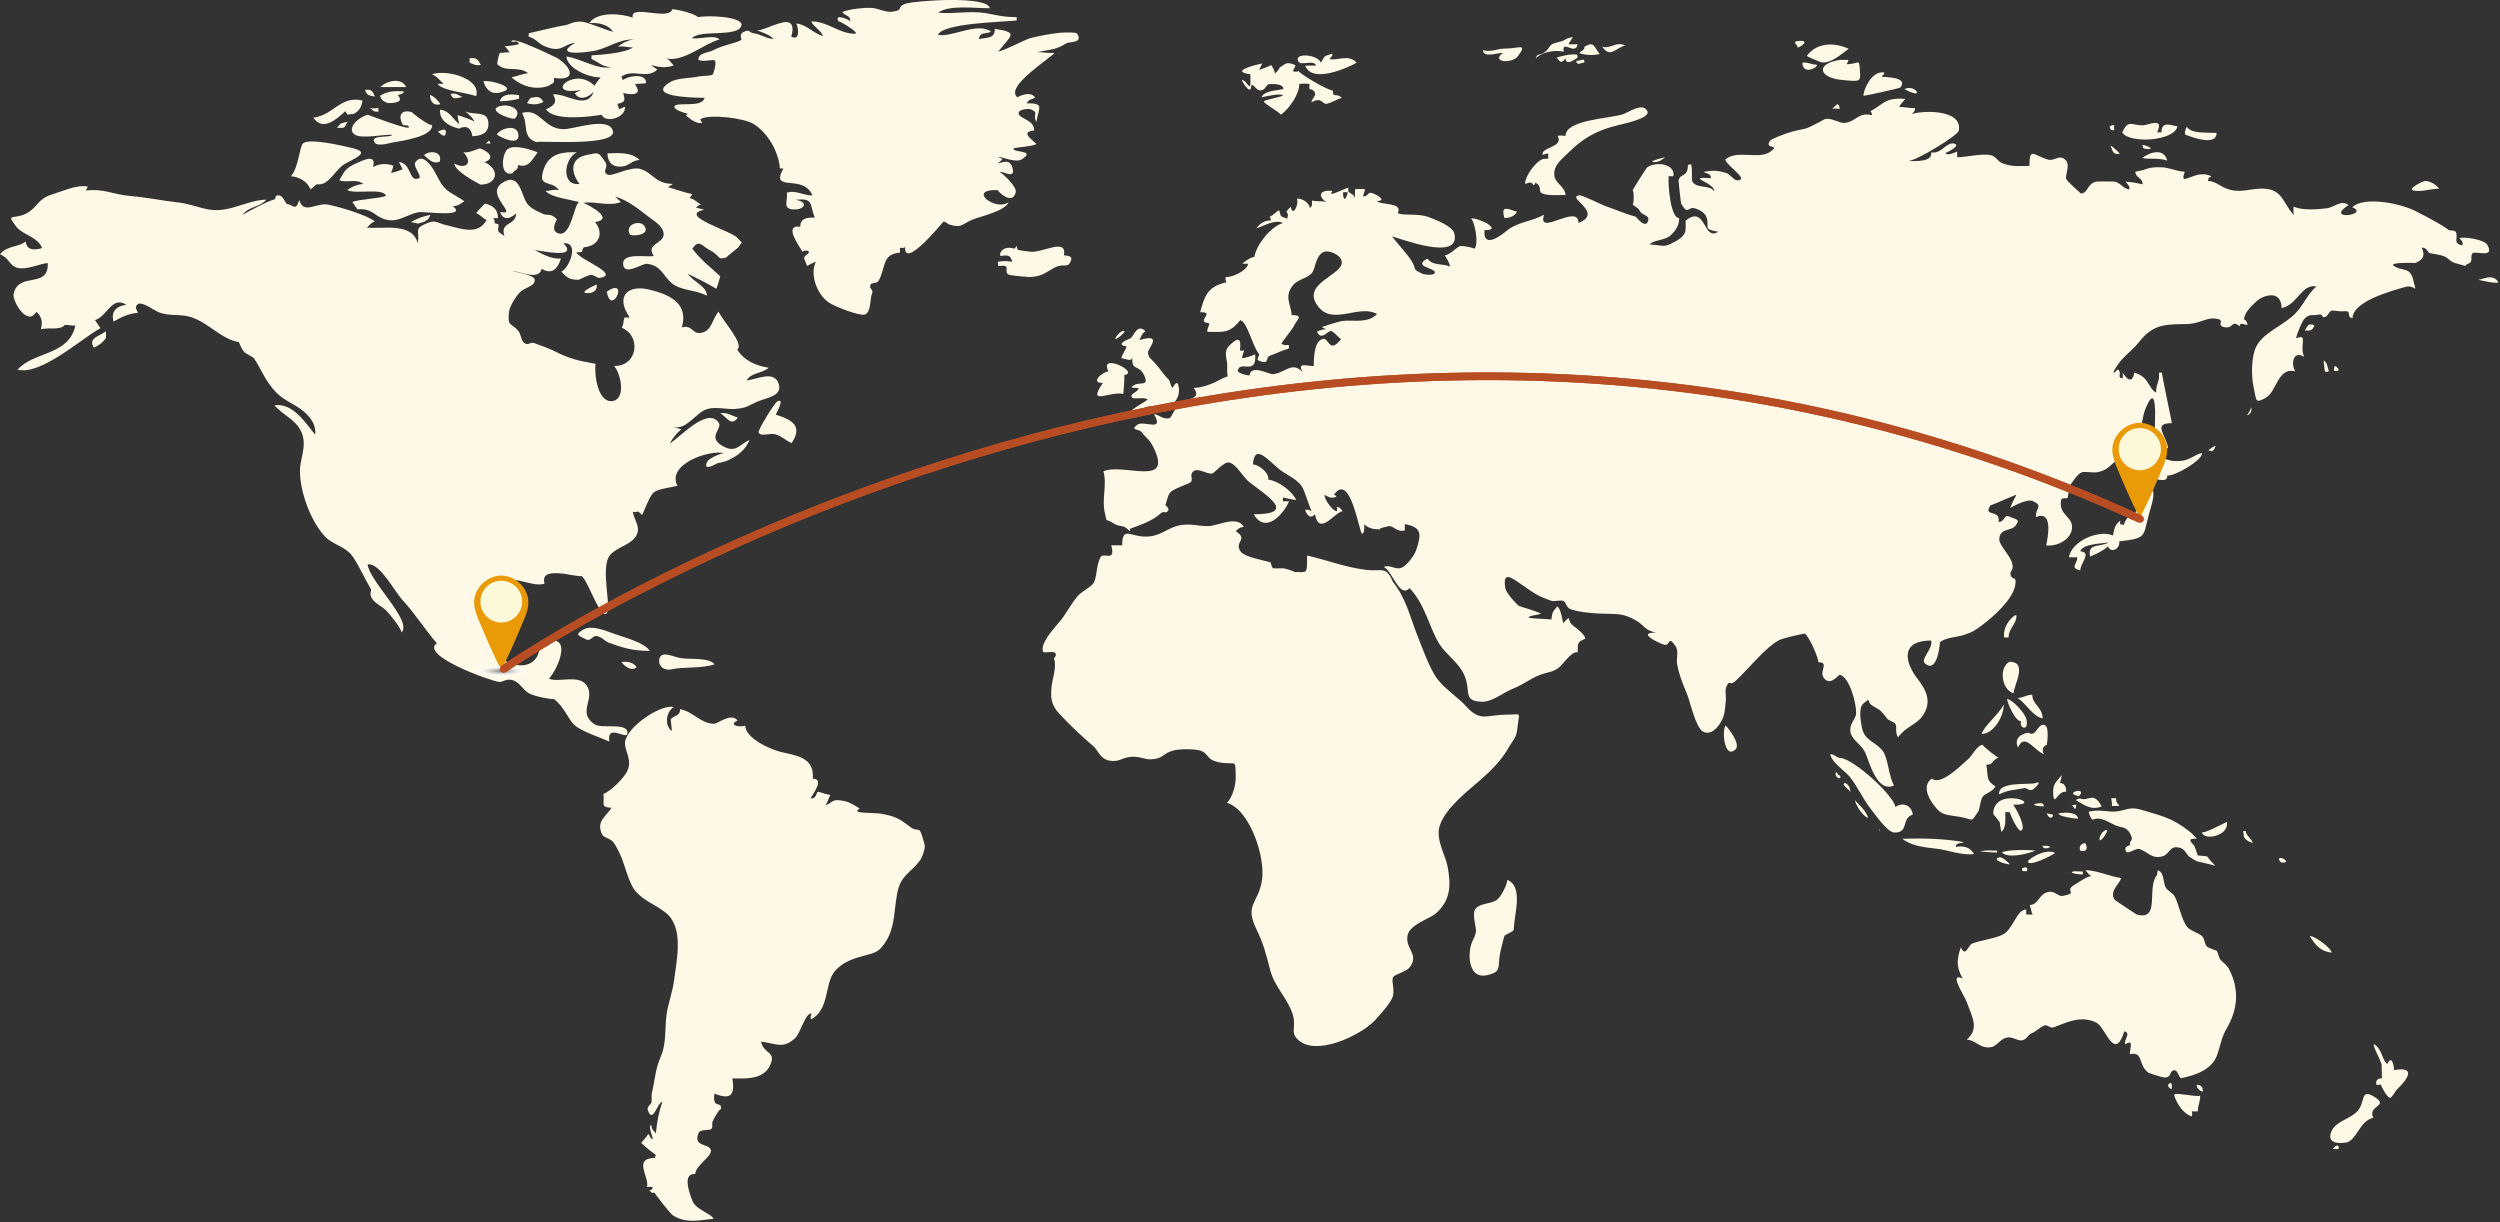 <svg xmlns:xlink="http://www.w3.org/1999/xlink" clip-rule="evenodd" fill-rule="evenodd" stroke-miterlimit="10"
     viewBox="0 0 1301 636" xmlns="http://www.w3.org/2000/svg">
    <rect x="0" y="0" width="1301" height="636" fill="#333333" stroke="none"/>
    <linearGradient id="a">
        <stop offset="0" stop-color="#4d4d4d" stop-opacity=".698"/>
        <stop offset=".01" stop-color="#4f4f4f" stop-opacity=".698"/>
        <stop offset=".2" stop-color="#848484" stop-opacity=".698"/>
        <stop offset=".38" stop-color="#b0b0b0" stop-opacity=".698"/>
        <stop offset=".56" stop-color="#d2d2d2" stop-opacity=".698"/>
        <stop offset=".72" stop-color="#ebebeb" stop-opacity=".698"/>
        <stop offset=".87" stop-color="#fafafa" stop-opacity=".698"/>
        <stop offset="1" stop-color="#fff" stop-opacity=".698"/>
    </linearGradient>
    <radialGradient id="b" cx="0" cy="0" gradientTransform="matrix(3.95 0 0 1.575 1113.7 270.137)"
                    gradientUnits="userSpaceOnUse" r="1" xlink:href="#a"/>
    <radialGradient id="c" cx="0" cy="0" gradientTransform="matrix(12.527 0 0 2.505 260.85 349.23)"
                    gradientUnits="userSpaceOnUse" r="1" xlink:href="#a"/>
    <g fill-rule="nonzero">
        <path d="m315.77 151.752c12.15-8.1 2.34 13.58 0 0zm-9.85.8c3.3 0 5.11-1.97 4.58-4.53-1.12.53-10.12 4.53-4.58 4.53zm19.71-66.28c2.56-1.2 4.1-2.74 7.19-3.06-4.58-4.29-10.81-3.49-16.67-3.41.05 5.68 3.88 7.97 9.48 6.47zm572.41 291.25c-2.13 2.72-.64 17.74 5.01 12.57 3.2-2.82-3.94-11.45-5.01-12.57zm233.39 192.47c1.39 4.47 4.96 9.8 9.16 10.98.32-.91.32-1.81 0-2.61h3.14c.16-3.78 1.23-4.58 1.23-8.15-2.87.8-13.85-2.24-13.53-.22.16.64-.05-.21 0 0zm11.72-5.43c0 1.92 1.7 3.25 3.25 3.51-.05-2.87-1.22-3.51-3.25-3.51 0 .21.27 0 0 0zm-13.79-.96c-2.08 1.01-.75 2.66.74 3.2.11-.32.48-3.68-.74-3.2-.33.11.21-.1 0 0zm90.72 31.06c6.13 0 7.57-11.46 14.97-12.95-3.25-6.82 9.06-5.75.21-11.13-7.03-4.21-4.21 2.98-8.37 7.57-3.67 4.1-10.6 5.12-13.26 9.86-2.02 3.67-1.38 7.66 6.45 6.65zm-4.74 1.86c-.64.48-.85.8-1.33 1.44h3.04c.15-1.01-.12-2.61-1.71-1.44-.27.21.26-.21 0 0zm24.07-42.3c0 1.87.16 6.72.16 7.14 0-.43-2.98-.21-3.04 2.02 0 2.87 2.18-.21 2.66 1.6-.1-.21 3.09 6.82 4.9 6.28.69-.21 2.5-3.62 3.62-4.69 5.65-5.33 9.54-11.72-1.87-9.69-.05-3.09-1.33-7.89-3.46-3.2-2.34-1.49-2.66-6.34-5.38-9.06-5.04-5.1 2.41 7.69 2.41 9.6zm-37.5-67.17c2.88 4.42 5.38 8.05 11.51 8.68-.48-2.67-9.06-8.79-11.51-8.68zm-122.15-33.73c-4.79.86 2.45 1.87 4.15 1.71v-1.49c-1.12-.11-5.59-.11-4.15-.22zm42.78 1.92c-5.65 6.98 1.97 24.08-10.6 20.67.05 0-11.5-7.4-11.72-7.99-2.19-4.74 2.29-7.24 3.73-10.98-6.39-.85-12.62-4.1-18.75-4.1 1.22 1.07 1.06 1.87 3.25 3.15-1.12-.69-7.57 3.62-9.27 4.69-5.11 3.25 2.83 3.89-5.7 5.54-2.82.53-4.1-3.41-8.68-1.71-3.79 1.39-4.27 6.45-8.58 6.45.64 1.39.8 3.62 1.55 4.95h-3.31v-2.56c-5.01-.27-6.71 10.39-12.41 13.11-4.31 2.07-10.98 2.72-15.72 4.58-2.08.75-3.46 7.57-5.91 1.87-2.08 6.34-2.56 10.07.96 16.3-7.57-3.41.64 8.26 2.18 12.42 3.2 8.42 6.28 13.91-.1 19.39 4.36 0 6.92 4.84 12.51 3.94 3.2-.43 4.8-4.26 8.37-5.01 2.82-.74 5.8 2.02 8.2 1.39 2.55-.75 2.61-2.77 4.74-3.62 2.02-.8 4.26-3.09 6.55-4.05 1.6-.69 2.98 1.65 4.9.96 6.77-2.56 14.44-6.5 22.38-2.35 4.74 2.56 9.32 20.67 14.39 4.37 3.62 1.22-.16 3.73.37 6.82 4.47-2.67 2.77 1.06 2.45 5.11 7.35-1.39 4.05 5.06 9.48 9.49.64.53 7.35 2.61 8.68 2.66 3.73.1 2.56-3.68 4.9-3.79 2.34-.05 2.39 4.42 3.94 4.1 7.57-1.6 15.5-4.47 18.27-11.5 1.81-4.58 2.24-9.32 5.11-14.22 5.76-9.8 6.82-20.09 1.49-30.64-1.17-2.45-2.72-3.2-4.53-5.11-1.23-1.33-1.23-3.73-2.08-4.74-.27-.27-4.16-1.39-5.12-2.29-1.22-1.17-1.12-4-2.45-5.33-1.81-1.7-6.28-2.98-7.67-4.69-3.41-4.21-4.37-12.46-6.93-16.51-.8-1.28-3.14-2.24-4.36-4.16-1.44-2.35-.69-8.1-4.16-8.95-.19.8-.3 1.54-.35 2.34zm63.65-7.4c1.07 1.65 2.24 1.12 3.63.59-.69-1.87-4.74-2.99-3.63-.59.17.26-.1-.16 0 0zm-18.53-12.74c0 1.6 3.68 3.63 4.69 3.41-.91-2.34-3.62-3.78-3.62-6.02-.48-.05-1.01 0-1.49.16.31 1.12.42 1.39.42 2.45zm-21.85-2.23c.43 4.85 14.33 2.45 13.05-5.11-.68.1-13.05 6.92-13.05 5.11.06.59 0-.32 0 0zm-63.44 9.48c0 .74 5.43 1.6 2.83-3.62-2.24.32-3.21 1.54-2.83 3.62zm-19.5-2.29c.37 1.97 2.45 1.54 4.16.8-1.44-1.28-2.19-.37-4.16-.8zm32.02-7.56c-1.22.8-2.29 2.61-2.29 4.21-.01 3.08 7.14-7.47 2.29-4.21zm-5.33-6.08c3.46-1.55 7.83 1.49 11.18 3.03 2.83 1.33 5.6.53 7.57 4 2.66 4.63-.37 3.41.21 6.07.16.69-3.73.58-2.08 3.68.75 1.44 5.12-1.81 6.61-1.44 4.74 1.33 6.61 5.6 12.52 3.79 3.62-1.07 3.46-6.29 9.43-4.16 2.34.85 2.87 3.73 4.95 4.9 3.99 2.35 2.02 1.6 7.46 2.88 8.2 1.86 5.49 2.45 1.44-3.2-.59-.86-4.58-.38-5.28-.96.37.32-2.24-6.61-1.71-4.85-.16-.58-5.11-4.21 1.28-3.62-1.23-2.29-7.09-6.55-10.02-8.2-5.54-3.2-9.86-4.26-16.04-6.13-8.73-2.82-8.25-1.12-15.18 0-4.31.75-9-1.33-15.02.21.66 2.35 1.56 4.59 2.68 4 .21-.05-.16.11 0 0zm-30.1-8.15c-3.3.74 2.98 1.54 4.16 1.33 0-2.18-2.35-1.65-4.16-1.33zm39.21-2.88c.21 1.71.47 2.08.37 4.05h3.78c-.58-1.81-1.6-.95-1.6-4.05h-2.55c.05.27.96-.1 0 0zm-15.93.22c-.91-.1-1.71.11-2.45.8 3.94 2.29 8.2 5.59 13.43 3.2-4.37-8.05-6.98-2.46-10.98-4zm-.9-1.28c5.16-5.22-8.9-1.71 0 0 .58-.64-.33-.05 0 0zm-3.84 4.69c1.38.64 1.97 4.16 2.55-.32-1.91.32-2.12.48-2.55.32zm-6.77 4.37c0 1.39 7.94 2.66 10.23 2.66-.48-4.26-9.54-3.09-10.23-2.66zm-3.03.53c-1.01-.21-2.02-.48-3.09-.69 1.81 4.42 3.89 1.17 3.09.69-.48-.21.26.16 0 0zm4.68-20.57c-2.72 3.73-4.64 4.26-4.42 9.59.38 7.51 2.24-1.6 6.72-.91.27-2.5-1.01-4.69-3.25-4.53.53-1.48.95-2.65.95-4.15-.37.54 0 .38 0 0zm-35.58 20.25s3.88 4.9 3.41 4.37c-.16-.21.58 4.37.74 4.9 2.72-1.81 2.08-7.24 2.08-10.23h2.29c.27 1.23 4.37 10.39 5.97 9.64 2.87-1.28-2.45-11.35-4.1-13.48 17.52 0-10.39-10.23-10.39 4.8zm21.95-16.09c-2.93 1.06-19.71-1.17-18.91 5.86 5.49-2.56 6.98-2.02 12.84-3.2 1.81-.43 2.39 1.65 4.58.75 1.17-.53 5.59-5.12 1.49-3.41-.22.1.74-.32 0 0zm-3.95 40.7c0 3.3 12.79-2.98 14.17-4.37-5-2.5-13.31 2.88-14.17 4.37zm-1.54 3.2c-1.54.21-1.91.8-1.12 1.91h2.24c.21-.95.16-2.34-1.12-1.91-.54.21.27-.11 0 0zm-11.93-7.73c3.3 3.3 13.64.58 17.42-1.01-3.04-.53-15.99-.53-17.42 1.01zm-1.33 2.45c-4.75 1.44 3.94 3.78 5.48 3.68-.64-.75-3.83-4-5.48-3.68-.59.16.21-.05 0 0zm-9.49-3.25c-2.72.21 6.82.8 8.74.8-.59.16-.69-.16-.38-1.01-3.14 0-5.37-.32-8.36.21-.48.06.59-.05 0 0zm-41.07-6.39c4.31 3.41 10.44 4.42 17.84 5.17 5.86.64 13.16 3.67 19.45 2.77-1.76-3.51-5.43-4.47-9.43-3.67.27-2.67 2.19-1.39 4.16-2.56-10.82-1.82-20.78-2.03-32.02-1.71zm-11.56-5.48c-.8 1.75-.27 2.6 0 0-.11.31 0 0 0 0zm26.9-25.79c-5.01 3.51-1.86 9.86.96 13.58 4.1 5.6 5.81 5.01 13.64 6.29 7.89 1.38 5.38 3.41 9.86-3.2.21-.32 1.01-5.54 1.87-7.03 1.17-1.92 5.49-2.77 6.82-5.65-5.01-3.25-3.62-4.1-4.74-11.29 3.83.21 2.66-2.35 6.44-3.68.32.91-9.11-6.55-8.31-6.66-2.98.21-5.17 5.32-7.51 7.4-5.23 4.65-14.34 13.75-19.03 10.24zm-39.95 11.19c.21 2.5 4.37 8.68 6.82 9.21-.53-3.41-6.82-8.94-6.82-9.21.05.58 0-.38 0 0zm-6.08-8.36c.96 1.81 2.77 2.34 3.62 4.21 0-2.29-.64-3.94-3.04-4.95-.68 1.8-.04.89-.58.74zm-2.82-4.96c0-.58-1.17-2.18-1.17-.48 0 1.55.95 2.24 2.29 2.45.48-.96.11-1.6-1.12-1.97zm1.33-8.68c-2.13 0-3.3-2.13-5.32-1.87.91 4.42 7.88 8.79 10.23 11.77 3.68 4.53 6.71 11.24 10.6 16.3 2.67 3.35 8.95 12.57 12.52 12.63 7.89.21 3.41-7.41 9.64-9.32-.69-4.9-5.22-6.72-9.11-3.94-.43-5.6-21.1-24.72-28.56-25.57-.32 0 .86.1 0 0zm97.92-13.11c-4.1.43-7.68 3.2-5.49 7.78 3.3-7.99 8.15 1.17 13.43 3.46-1.87-4 1.49-4.85 1.54-4.95.11-.75 1.65-10.45-1.71-10.45-3.41 0-3.99 6.72-7.77 4.16-.59.11.27.21 0 0zm-11.19-17.58c-.11 1.38 4.26 12.14 7.4 11.56-1.6 3.51 4.05 5.91 2.67-.96-.64-2.93-6.87-10.07-10.07-10.6-.05.53.21.11 0 0zm5.49-.53c4.74 3.3 7.88 9.64 13 10.65 0-5.8-5.38-7.14-5.38-12.31-3.09 0-4.64 1.66-7.62 1.66.58.42.58 0 0 0zm-7.2 3.41c-2.82 5.43-10.06 10.87-11.56 15.34 6.29 0 11.56-9.11 11.56-15.34-.1.26 0 .64 0 0zm2.94-22.22c-5.6 3.03-4.21 14.43 2.18 16.46-.27-3.62 7.83-16.46-2.18-16.46zm3.67-23.92c0-1.81-7.51 4.32-6.39 11.29h2.24c0-4.68 4.15-6.97 4.15-11.29zm96.64-84.76c-3.78.69-6.23 3.78-11.19 4.16-5.43.43-7.94-.64-13.64-3.84-.21 1.7-2.45 14.65-4.74 9.91-1.01 1.76-4.42 9.96 1.12 7.35v1.92c-3.35.59-4.95 11.35-8.68 15.56 0-1.17.1-1.82 0-3.04-2.19 2.13-2.83 2.87-3.79 5.65-.85-1.17-2.24.85-1.7-2.45-2.45 1.76-3.36 4.16-3.73 7.78-7.57-3.31-21.68 2.98-23.02 11.29 1.44.1 3.46 0 4.37 0 0 3.68-4.05 5.32 1.54 6.92 0-3.88 6.24-9.48 0-10.01 1.33-3.94 10.76-3.94 14.76-4.64-4.32 2.72-11.24.1-9.64 7.4 3.51-1.49 6.87-3.09 9.27-5.32 1.76 4.05 6.61.91 5.86-2.61 14.97-1.7 12.15-2.45 15.72-14.97 1.97-6.92 4.32-12.36-2.24-17.79 4.42-.85 11.83 3.3 11.56-1.54 3.25.69 18.17-7.57 18.17-11.73-.27 0 0 .22 0 0zm7.03-3.62c-1.6.27-2.39 1.39-3.83 2.13 2.34 1.39 2.98-.1 3.83-2.13-.27.06-.32.75 0 0zm18.54-20.24c-.43 1.54-1.39 2.98-2.29 4.37 3.09-1.28 2.24-3.73 2.29-4.37zm45.28-19.93c-.37 0-1.06-1.92-2.07-1.12-.21.69-.27 1.44-.21 2.18.63.17 3.03.44 2.28-1.06zm-5.11.59c-.75-2.13-.53-3.46-2.5-4.95 0 2.02.43 3.78.58 5.75 1.33.37 2.29.43 1.92-.8-.11-.27.11.27 0 0zm-9.91-20.56c1.43 0 2.39-1.7 2.5-2.72-3.31-1.28-3.62.75-4.9 2.72.8.16 1.6.16 2.4 0zm87.53-26.37c3.19.53 7.62 1.92 10.81 1.49-2.72-5.33-8.57-1.23-10.81-1.49.58.05-.32-.11 0 0zm-33.51-46.46c4.1.93 9.16-.91 13.43-.91-1.12-1.73-4.58-4.16-7.46-4-1.02.04-9.17 4.11-5.97 4.91.21.06-.37-.08 0 0zm-118.37-28.95c3.73 1.46 16.03 5.94 16.03-.99-5.28-.27-13.32.48-15.5-3.2-.38.38-1.71 3.68-.53 4.19.21.05-.33-.19 0 0zm-22.75 12.12c4.58.72 8.68-.24 13.05 1.31-1.49-6.45-8.63-4.8-13.05-1.31zm3.78-4.77c2.5 0-2.13-2.13-3.57-2.08 0 2.29 1.55 2.08 3.57 2.08zm-14.17-8.52c4.1 5.99 27.23 4.37 28.77-3.2-3.68-.69-8.31-2.9-8.31 3.12-.758-.13-1.532-.13-2.29 0 3.99-8.36-4.75-3.6-7.68-3.68-5.86-.18-7.35-3.03-10.49 3.76zm-4-1.52c-.32-.69-.32-1.49 0-2.26-4.2-.59-2.08 3.83 0 2.26-.05-.24-.37.29 0 0zm-2.08 8.15c1.28 3.09 1.12 4.95 4.9 4.45-1.01-1.39-3.51-3.52-4.9-4.45zm-100.78-27.83c-1.07-2-4.27-2.5-6.39-1.49.52.61 7.29 3.78 6.39 1.49-.17-.32.1.26 0 0zm-44.11 8.89c1.28-.43 2.72 0 3.99 0-.48-4.77-2.51-1.01-3.99 0zm16.45-6.82c.75 0 18.7-3.84 19.13-4.34 4.42-5.81-8.84-5.22-9.85-5.67.91-.93 1.28-.96 1.54-2.1-7.83-1.37-11.67 12.11-10.82 12.11zm-12.09-18.72c-13.21 1.92-11.35 9.35.8 10.47 9.21.88 9.86 1.09 9.38-4.42-.59-7.48-.05-3.78-6.98-3.78.75-1.25.69-.96.96-2.24-1.44-.03-2.77-.06-4.16-.03zm-11.4.74c5.27 2.8 12.68-4.53 15.72-6.45-6.87-3.3-16.31-3.68-21.79 3.6.32.62 4.79 2.24 6.07 2.85.27.16-.16-.13 0 0zm-1.49 1.71c-2.5 0-4.31-1.44-6.92-.96.31 7.7 10.38.96 6.92.96zm-7.78-12.33c-5.7 0-1.28 2.37-1.7 3.04-1.12 1.86 7.35-3.04 1.7-3.04zm-147.77 88.83c-3.31-.56-8.79-4.45-6.39 3.41 2.12 0 6.01-1.09 6.39-3.41-.22-.03-.06.24 0 0zm14.59-27.44c-3.35-.32-10.28 8.44-10.28 13.05 1.97-.4 3.3-1.65 4.42.75.69-.32.96-.83.75-1.49 4.32 2.18 1.33 4.63 3.68 5.67 3.03 1.33 8.9.85 12.25.85-.43-4.61-5.54-6.07-5.86-10.33-.43-5.27 3.99-8.34 7.19-11.56 7.57-7.54 14.65-11.69 25.73-14.38 3.25-.8 16.99-3.65 15.55-7.19-2.13-5.19-10.06.64-12.89 1.49-6.87 2.21-29.73 2.8-29.73 11.19-1.44-.19-2.72-.24-4.16 0 3.52 6.05-8.9 5.83-7.78 9.88 1.28-.27 1.65-.75 3.04-.59-.68 1.78 1.18 2.9-1.91 2.66-.53-.05.59.06 0 0zm57 1.71c2.98 0 4.63-1.86 5.43-2.29 1.61-.86-10.17 2.29-5.43 2.29zm-27.06-60.07c4.26 6.42 7.14.32 11.93-.56-4.42-2.5-7.78 1.95-11.93.56zm-9.27 0c0 2.21-1.54 1.57-2.66 3.41 3.31 1.07 6.82 1.15 10.6.48-3.15-3.97-2.83-6.87-7.94-3.89zm-1.33 6.85c-1.01.29-1.97.56-3.03.56.53 2.61 2.24 1.15 4.36.75-.22-1.05-.05-1.63-1.33-1.31-.32.08.26-.06 0 0zm-13.26-1.15c1.76 1.52 2.02 3.86 4.74.37 0 4.24 5.49.27 6.23-.37.05-.53 0-1.01-.21-1.52-3.36-.64-8.69.86-10.76 1.52zm-10.82.37c3.14-3.2 9.8-4.58 14.6-3.44-1.12-6.82 6.24 2.4 7.19-3.94-1.65 0-3.09.27-4.74 0 .64-.93 1.87-3.12 2.29-3.6-2.61 0-4.31 1.65-5.7 2.08.91-.29-4.58 1.17-5.11 1.52-1.39.85-1.87 2.77-3.79 4.16-2.66 1.92-3.94.43-4.74 3.22zm-15.13-5.11c-5.6 0-6.98 1.97-12.31.93.27 4.08 7.24 1.33 10.44 1.33-6.61 4.79 4.53 5.99 7.78 1.7 5.22-7 .27-3.96-5.91-3.96zm-108.52 6.45c1.23 3.12 8.1-1.07 9.43 2.45-1.87-.11-3.79.08-5.7 0 3.46 9.62 22.37 1.04 26.74-1.52-4.26-4.71-10.23-.8-14.01-1.92.69-1.41 1.65-1.15 1.33-2.82-4.47 1.76-3.31.24-5.91 4.74-1.65-4.32-13.85-5.3-11.88-.93.11.34-.21-.43 0 0zm-7.61 14.38c0 1.04-10.12.43-11.35 4.56 2.45-.53 10.12-2.29 11.13-.96-1.55 1.01-9.8 2.34-9.91 3.04-.21 1.28 7.2 4.87 8.79 7.01 4.9-3.7 9.58-10.89 9.58-16.01 1.44-.21 4-.27 5.38 0-.64 4.61.53 1.33 2.5 4 1.43 1.94-1.54 3.6-1.54 5.59 5.22-3.25 5.75 1.07 7.77.75 2.08-.32 5.81-2.56 7.94-3.04-2.29-3.04-4.63.45-4.63-3.97-2.24.29-17.31-8.68-17.74-10.07-.64.29-1.81.64-3.04 0 .48-1.12 1.12-1.84 1.39-3.01-5.7-2.69-5.86.43-8.52 1.17 1.28-.37-2.03 3.2-2.4 3.3.85-.29-1.44-4.5-1.81-4.61.53.16-6.34 2.66-6.23 2.58.74-1.17 1.06-2.42 1.7-3.41-3.35.72-17.47 4.1-6.24 5.67 0 1.44.27 5.06-.21 6.26-2.07-1.04-1.81-2.85-4.36-3.41 1.01 2.02 5.06 8.68 5.06 2.66 2.4.21 2.56 3.78 5.91 2.64 1.33-.43 2.08-2.88 3.36-3.01.17-.02 7.09-.66 7.47 2.27 0 .13-.11-.67 0 0zm468.64 122.61c9.48 0 11.08-4.05 17.63-2.66 3.62.69-.69 3.2 3.04 4.16 5.38 1.28 3.62-4.05 8.31-.43.38-2.5 2.03-.53 4.16-.75-1.17-4.74-2.98-.53-1.12-5.49.8-2.18 5.76-7.09 7.46-8.04 6.13-3.41 11.3-2.08 11.3 4.85 8.25-1.54 10.33-12.79 18.17-11.24-5.22 4.26-7.03 10.97-12.84 15.77-7.35 6.07-16.68 9.43-19.28 17.37-1.87 5.81-1.71 13.96-.58 19.29 1.54 7.3.74 8.47 6.18 5.59 5.81-3.04 6.29-16.2 15.4-13.85-2.45-4.63-.59-10.92 4.69-7.56-1.7-3.78-.27-7.3-.75-9.64-.32-1.17-2.5-.32-3.41 0 .16-1.86 3.2-9.16 4.37-10.23 3.14-2.88 3.52-1.23 7.46-2.13 2.13-.43 1.33 1.49 2.77 1.39 1.97-.16 2.5-3.36 4.16-3.46 2.02-.05 3.94.64 6.02.37 4.74-.53.86 2.88 4.58 3.62 0-9 21.42-14.54 27.49-16.3 5.49-1.54 6.07 4.85 4.16-3.41-1.71-7.35-5.49-4.42-10.23-7.56-2.72-2.02 11.24-1.54 11.19-1.49 4.05-1.62 5.32-3.84 3.41-7.96 2.82-.19 3.25 2.74 4.15 2.85.53.05 6.45 1.12 7.2 1.49 3.83 1.81 2.87 2.98 7.78 4.16 6.71 1.7 1.54 1.17 5.11-.21 2.93-1.07.58-3.94 2.29-5.43 1.49-1.36 11.72 2.96 7.57-4.39-1.49-2.61-12.04-4.42-14.6-3.38 2.35 1.6 2.93 5.38-.96 2.64-1.39-.99.59-4.77-1.22-6.26-.96-.77-2.77-.13-3.57-.83-1.43-1.23-5.49-3.57-6.92-4.37-3.94-2.1-6.45-3.54-10.6-5.57-8.52-4.16-26.9-7.35-32.39-1.73 9.54 3.86-14.97 7.32-1.92-1.15-3.94-2.96-7.24 1.09-11.18 1.65-4.8.64-13.21 1.23-17.42-.88-.1 1.36-.16 2.96 0 4.37-6.02-6.69-5.7-14.41-18.17-13.66-4.64.29-9.11 1.76-13.85.8-6.13-1.28-7.3-4.37-12.68-4.95 1.12-1.39-.91-.85 1.87-2.26-8.05-4.53-17.31 6.87-13.8-2.45-3.99 0-8.04-2.21-12.25-2.29-7.99-.16-6.13 1.12-13.48 2.29 0 3.28 3.79 3.09 3.79 6.61-3.09-.75-5.86-1.23-8.9-1.41.69.99 2.56 2.45 1.87 4.07-3.62-.69-4.31-3.49-7.72-4.13.16 0-9.01-.11-9.49.05-4.95 1.3-4.1 6.15-7.94 6.15.11 0-7.08-6.21-7.62-7.56-.64-1.65 2.08-7.01 0-9.48-3.25-3.84-5.91.32-9.27-.56-7.51-1.97-9.86-7.09-9.86 3.25-5.86.05-9.16.61-14.43-1.54-1.92-.8-3.04-3.36-5.44-3.97-4.58-1.17-12.78 1.01-17.73 1.01v-2.93c-1.76.56-4.58 2.32-6.18.75.43-.05 8.47-3.94 4.74-4.9-4.21-1.12-6.55 5.49-12.09 4.56.8 4.95-7.51 4.53-11.98 4.53 4.8-.45 25.89-13.29 26.37-15.9 2.02-11.4-19.55-10.41-24.46-8.55.96-1.17 1.71-1.41 1.71-3.2-2.83.29-5.54-.59-8.31-.59.43-.91 2.72-3.68 3.25-4.13-10.98-.85-11.4 2.93-18.22 6.42.91 1.15.69.83.96 2.05-7.51-1.76-8.1 3.36-14.39 4.05-2.29.21-6.44-2.53-9.85-2.13-.64.08-7.68 4.37-10.82 5.14-3.14.72-5.75 1.09-9.59 2.42-1.22.48-7.88 2.82-8.58 3.92-3.14 4.66 5.81 1.52.27 5.57-6.07 4.45-17.42-1.28-23.6 4.18 1.65 3.92 12.62 10.31 6.45 10.79-1.76.13-4.05-3.22-5.12-3.57-4.74-1.68-7.99-1.81-12.68-.8 1.76.85 3.99.67 3.99 3.22-14.12-.91 2.29 2.34 1.65 6.82-2.29-3.54-8.36-1.23-11.13-4.71-.96-1.2.16-7.22-.96-9.48-.48.37-.96.51-1.54.37 0 7-4.16 4.18-4.9 8.34 0 .03 1.17 11.61 1.43 12.04 4.05 6.61 2.93.64 7.88 2.56 6.13 2.42 5.81 5.62 5.81 9.64 0 1.44 4.79 2.18 5.54 2.29-7.89 5.19-6.29-14.44-17-5.73 0 0 .38 5.19-.43 6.47-1.49 2.42-3.09 3.33-5.17 4.45-5.76 3.25-5.65 1.92-13 1.41 1.6-2.34 7.57-1.94 10.6-4.53 2.77-2.45 4.69-5.22 4.69-9.22-4.37.37-5.91-16.91-5.49-21.76h2.45c1.28-6.34-9.11-7.94-13.64-4.56-.58.48-7.78 12.07-7.94 12.6 1.23-3.44 1.28 8.23.21 6.13.96 2.02 2.83 1.52 4.16 4.29.85 1.81 4.9 1.73 4.16 4.55-1.28 4.95-6.24-1.81-6.45-1.89-5.54-1.49-9.8-3.52-15.13-5.3-2.77-.93-12.79-6.13-14.39-5.86-6.98 1.07 13.16 9.08-.32 14.38 0-10.55-21.95 7.64-17.9-4.34-5.8 3.41-12.41 3.54-18.27 7.46-1.01.69-13.64 12.25-12.78.59 9.58.32-1.6-6.13-7.03-6.13 2.39 2.37 4.1 14.41 1.7 15.88.59-.32-5.65-1.76-7.4-1.41-1.39.27-5.22 4.61-7.94 4.82.74 1.09 2.82 4.32 2.66 5.91-3.89-2.02-8.47-.11-11.72-4.21-7.83 4.21 3.94 4.74 3.94 7.19 0 1.92-5.91 1.01-6.39.75-5.86-2.77-2.93-2.08-5.54-6.39-2.19-3.76-6.87-8.5-10.39-13.1 3.14.59 36.33 13.74 32.39-1.7-.96-3.7-9.96-7.14-13.43-8.42-5.43-2.02-13.53-.56-15.93-2.02 2.77-5.81-8.42-3.94-10.98-6.31 4.26 0 2.08-1.97-.1-3.12-5.49-2.9-3.25.75-7.14.75.43-.83.96-2.82 1.17-3.7-1.23-.29-4.05-.29-5.22 0 .1 1.92-.27 2.96 0 4.66-.96-2.37-1.81-1.92-3.68-3.62-.69 4.16-2.56 5.91-2.56.59.64-.29 2.08-.03 2.72-.03v-2.45c-1.6.24-11.88 5.73-8.15 1.7-7.94-.8-7.24 3.52-3.03 5.86-2.29-.91-5.33-.13-7.72-.93 0 2.18.37 2.77-1.17 4 0-2.72-3.94-5.19-6.61-4.93 1.06 3.78-2.5 9.64-3.2 4.16-4.64 4.63-.32 1.33-1.92 6.26-3.89-1.57-2.98-.48-4.15-4.37-1.6.56-2.5 2.26-4.96 3.41.69 1.25.59.67.59 1.89-3.57 0-5.7 1.68-7.57 4.16 3.94-1.25 9.75-4.93 13.96-2.82-5.6 1.28-13.85 10.79-14.92 17.63-1.87.16-4.69 2-6.28 3.54h3.04c-.43 3.73-9.06 7.46-11.72 6.87 0 1.54-.27.91.38 2.82-10.28 2.13-11.56 8.1-13.64 15.56 8.52-.27-3.04 5.11 4.74 5.75-.16 2.13-1.23 2.45-.96 4.47 8.36 0 11.45.96 17.05-6.07 3.68.64 6.45 13.74 9.69 17.42.91 1.07-2.08 2.93.27 3.78 5.43 2.13 3.09-1.81 5.38-2.66 4.1-1.44 6.34-2.88 9.86-3.73.27-.69.27-1.28 0-1.92-2.02.21-2.61.16-3.78-.75 1.17-1.86 6.07-7.99 6.44-8.95 1.23-3.14 5.86-5.86-1.12-5.86 0-5.01-4.32-9.7.91-15.72 2.61-3.09 7.46-3.25 9.86-6.45 1.6-2.08 1.65-8.07 5.38-10.41 2.88-1.78 9.48 1.25 9.96 4.66 1.12 7.35-22.64 11.45-11.72 24.13 7.67 8.9 21.09-1.92 30.1 3.25-5.01 5.11-12.2 2.88-18.17 3.62-2.29.37-10.54 3.09-10.65 3.2.86.32 1.49.75 2.29 1.07-1.81 0-3.03.64-4.74 1.17 2.08 5.43 6.02-.85 7.41-.21 2.61 1.28 2.82 2.66 5.11 4.21-6.5 8.26-6.07-1.39-9.86 0-4.58 1.65-4.26 11.56-4.36 14.01-3.89 0-8.9-2.13-5.65 3.2-5.86-5.97-9.1.43-15.55 1.01-2.19.16-11.56-5.33-12.2.69-2.45-.16-4.85-1.07-6.18-2.08.69-6.55 10.06 2.77 9.11-8.9-1.39.64-5.97 2.24-6.82 1.92.05-1.07.74-2.98 1.12-4.05-.75.32-1.54.32-2.24 0 .85-6.18-.75-7.3-5.54-2.4-3.35 3.41-.91 7.09-1.06 10.39-.38 8.52 2.13 3.84-4.48 7.67-3.35 1.97-9.21 3.94-12.99 3.94 4.84 6.23-4.58 5.59-8.16 8.31-.37.27-3.3 7.03-4.36 7.35-3.57 1.12-5.76-2.13-8.1-1.92 5.54 9.54-5.43 2.88-8.73 5.43-4 3.09 1.06 2.02 2.34 3.89 1.87 2.61 4.05 3.68 5.97 7.62 10.76 21.47-15.34 8.2-25.94 12.68 2.02 6.87-.96 14.92.75 21.58 1.54 5.97-.48 2.29 4.74 5.65 3.31 2.13 5.01.11 8.15 4 .69-.8.59-1.17-.37-1.12 5.43-1.92 12.2-4.16 16.51-8.16 1.76-1.65 2.61.43 3.94-1.43.8-1.12-1.6-2.98-1.49-3.09.64-.91 1.12-4.69 2.45-6.29 1.76-2.13 9.43-4.37 10.76-5.49 1.6-1.33-1.12-4.1 1.76-5.86 2.39-1.49 6.76 1.86 9.43 1.39 1.01-.11 6.02-6.18 8.74-5.75 3.67.64 7.35 7.62 10.39 10.07 9.16 7.14 25.36 16.89 2.5 16.89 6.13 10.7 15.77-.43 18.38-6.77h-3.25c-.05-.69.05-1.33.16-2.02 1.6.53 5.65 1.33 6.87 1.33-2.34-4.53-8.89-9.75-14.59-10.6.58-3.57-5.33-8.04-7.99-7.83.8-11.93 8.47-1.33 14.33 2.93 3.99 2.93 9.21 4.95 11.45 9.06 1.39 2.56 3.31 9.38 4.75 12.14-1.55-.48-1.97-.8-3.41-.53 1.22 3.25 2.93 4.8 5.11 2.24 2.29 11.72 10.07-.85 14.39-1.54-.69-1.23-1.6-2.24-3.04-2.24.32.75.32 1.55 0 2.24-2.24 0-6.92-6.98-6.23-8.47 2.29 1.28 3.57 2.02 6.07.91-.21-.64-.69-.91-1.33-.91 8.58-12.63 13.32 20.14 14.65 20.14 1.49 0 1.17-4.26 1.17-4.84 3.31 2.93 5.97 2.34 8.58 2.72-2.72-.38 4.37-1.81 4.21-1.81 2.72-.11 3.94 3.3 8.36 2.24-.05-1.12-.11-2.13 0-3.31 8.31 1.71 8.95 4.58 5.91 13.43-1.01 3.09-4.9 8.1-7.57 9.27-3.25 1.39-6.28-1.91-9.32-.32 4.74 2.24 8.05 16.46 13.43 10.98 8.05 8.42 10.02 19.92 15.29 28.76 3.35 5.54 10.23 9.91 13.1 16.3 3.89 8.63-1.28 13.85 9.64 14.06 4.9 0 10.71-4.69 15.55-6.71 5.54-2.24 8.26-4.58 12.68-6.61 5.7-2.61 9.11-1.49 13.05-6.07 1.87-2.02 5.7-7.24 8.15-6.24 0-5.32.11-5.54 4-7.19-.43-2.56-4.74-5.43-6.66-7.03-3.41-2.93 0-5.97-4.9-1.12-.53-2.29-1.23-7.3-3.04-8.68-2.08 2.56-2.72 2.77-3.04 6.82-7.56-.64-19.39-.37-5.48-2.87-.22-.86-10.87-3.84-11.4-4.16-1.65-1.17-6.72-6.76-7.14-9.27-1.44-8.74 2.77-5.86 7.94-2.24 6.39 4.37 8.58 6.39 16.09 8.85 1.28.43 4.32-.43 6.08 0 1.33.37 1.65 3.35 3.46 4.15 3.36 1.6 11.72 2.35 15.67 2.5 9.1.32 11.66-.48 18.96 3.68 3.94 2.24 4.31 5.06 10.23 6.18-10.44 0 1.54 5.43 3.94 6.23 3.94 1.28 1.87-5.32 6.07.59 2.08 2.77.43 6.39.96 9.48 1.06 6.07 3.25 10.92 5.49 16.62 1.49 3.83 4.21 16.41 7.94 18.59 3.94 2.19 7.88-1.76 10.06-6.28 1.49-3.04 1.49-6.55 1.87-9.96.21-1.81-.48-5.12.11-6.61 1.97-5.06 1.54-.11 5.22-3.73 7.09-6.82 15.45-17.15 22-20.77 2.5-1.44 13.64-3.73 13.8-3.62 2.13 1.38 7.03 12.41 7.03 14.91 6.5 0-.95 5.43 3.79 9.16 3.2 2.5 6.82-2.83 7.4-2.67 5.06 1.39 8.58 14.71 8.47 20.19-.05 2.93-4.53 6.02-2.56 11.03 1.17 2.98 5.76 5.76 7.41 9.54 1.97 4.58 6.07 21.04 14.86 16.83-2.98-5.17-2.98-14.33-6.02-18.11-4.42-5.28-9.59-5.01-10.82-12.68-.27-1.76-1.97-9.43.91-11.83 4.64-3.78.8-.91 5.33 1.55 3.94 2.13 3.57 2.02 7.09 6.39.8 1.01 3.67 1.81 4.1 2.45 1.28 2.13-.38 3.99 1.49 7.24 3.78-5.33 9.54-6.72 12.52-10.82 5.54-7.56 2.08-13.9-2.45-19.76-6.87-8.95-8.68-19.81 7.19-19.81 1.01 4.58-5.86 9.58-3.2 11.93 6.5 5.76 7.88-11.08 7.72-10.98 2.83-2.55 8.95-2.72 12.15-3.73 4.69-1.49 6.23-2.5 10.17-5.49 5.49-4.1 15.61-13.1 16.89-20.51.95-5.43-1.92-2.08-2.45-5.76-.32-2.02 1.65-1.59.96-5.22-.85-4.36-6.92-9.8-6.82-12.95.21-6.02 6.34-3.99 8.53-7.19 1.91-2.83 1.91-2.66-3.73-4.74-2.5-.85-1.87 2.93-5.11 2.93.91-7.09-8.37-2.13-4.27-8.74-.26.48 7.35-2.88 7.78-3.09 8.31-3.14 5.86-4.16 2.45 4.58 2.45-1.39 9.01-4.85 11.78-3.62 5.8 2.61 1.22 3.52 1.7 8.31 8.95-3.73 6.24 10.44 5.28 14.76 6.39.69 13.64-3.57 13.48-9.75-.11-5.54-7.14-6.18-5.7-13.9.32-1.54 3.14-.37 3.41-1.12.1-.21 1.01-6.18 1.54-6.87 1.28-1.76 3.41-5.33 5.8-6.39 1.39-.59 6.39.53 8.95-.21 3.41-.96 4.31-1.81 6.98-4.16 4.31-3.68 9.8-10.55 12.73-14.97 3.41-5.06 2.45-9.11 4.74-14.33 7.35-17.26 4.05 16.78 4.05 21.52 1.38-1.39 2.45-.64 3.67-3.41 1.71 1.6.21 2.88 3.83 3.04-1.01-6.93-8.41-13.05 1.87-13.05.27 0-4.9-23.55-5.11-26.32h-1.49c.27 5.65-1.54 5.22-1.54 10.44-4.32-2.56-3.46-8.1-11.35-10.44-.91 5.75-3.68 3.84-6.07 0 .21 1.12.21 1.92 0 3.04-3.35-.48.05-2.61-2.45-4.74-5.33 5.33-.11-2.72 1.86-4.9 2.98-3.3 6.13-5.54 9.38-9.59 6.74-8.5 12.86-9.03 23.15-9.03zm-552.18 3.51c-1.76.64-3.62 2.66-3.99 4.37 1.6-.42 6.87-4.9 3.99-4.37-.69.22.21 0 0 0zm4 42.46c3.83 0 6.71-2.66 8.9-3.04 3.35-.53 8.1 1.07 10.81-.16 4.8-2.18 6.34-6.87 5.06-11.19-.8-2.77-2.88 1.65-2.98 1.54-1.28-1.33-1.07-3.52-2.08-4.37-1.71-1.49-4.05-5.01-6.28-7.62-3.41-4-3.84-3.04-4.37-6.23-.32-2.13 8.42-10.44-4.53-6.61 1.06-1.86 1.22-3.41 3.25-4.58-4.26-4.26-6.13 2.34-7.72 3.62-.26.21-8.89 3.14-2.13 4.32-.59 1.97-2.77 4.85-2.66 6.07 2.24.27 5.06 2.08 5.65-.37-.53 7.4 3.35 3.3 6.13 9.27 3.14 6.93-3.31 2.18-6.66 6.29 1.28.32 2.29.21 3.78.37 0 2.08-5.11 2.93-3.41 4.9 1.07 1.23 6.39-.59 8.16 1.12-.72.65-11.27 6.67-8.92 6.67zm-3.25-19.5c8.42-1.23-13.37-12.04-8.31-1.92-4 .75-9.38 6.34-2.83 6.02-8.53 12.36 3.35 4.16 10.6 5.75.27-2.97.59-6.17.54-9.85zm202.7 288.48c0-7.3 5.22-22.32-3.41-25.73 0 2.56-3.35 8.53-4.9 9.91-3.2 2.93-8.15 1.7-11.4 4.84-2.5 2.45.32 10.07 0 12.09-.59 3.83-2.24 4.32-3.04 9.11-1.01 6.24.43 15.45 8.74 13.64 7.99-1.76 5.43-4.21 6.82-11.35.1-.85 2.13-8.95 2.29-9.11.64-.9 4.9-2.18 4.9-3.4zm-62.91-180.76c-3.62-8.63-5.7-5.32-13.64-6.28-11.46-1.39-20.3-5.06-31.06-7.51 0 10.39.21 8.47-6.82 8.58 1.43-.1-6.18-2.24-5.44-1.91h-5.54c-.59-.96-.96-1.97-1.12-3.04-3.35-1.12-13.48-2.77-15.56-5.59-3.89-5.22 4.37-6.18-2.66-10.71 1.87-1.55 1.65-1.76 4.21-2.29-3.57-6.08-13.37-.43-18.59-.32-5.54.11-11.45-2.35-18.54.75-4.8 2.02-8.05 4.85-14.39 4.69-7.67-.1-11.77-5.43-11.77 4.53h-5.7c2.56 9.22-4.16 3.25-5.65 6.29-2.4 4.84-1.6 10.6-3.79 13.69-1.33 1.81-6.34 4.27-8.36 6.82-2.18 2.61-4.8 7.04-7.19 10.55-2.35 3.52-11.94 12.46-10.6 17.79.37 1.49 5.75-.64 6.6 1.17.75 1.43-1.06 2.13-.74 2.98 1.49 3.94-1.01 10.45-1.33 14.44-.38 4.85-.8 9 4.58 14.54 5.7 6.02 11.03 10.98 17.42 16.51 2.18 1.92 3.25 6.29 7.94 7.24 5.28.96 5.97-1.28 10.98-1.91 4.36-.53 7.67 1.39 10.65 1.28 6.28-.21 5.86-2.61 10.97-4.37 4.16-1.38 13.11-1.01 15.5 0 3.79 1.71 2.83 4.48 8.42 5.76 9.7 2.13 9.16-2.66 9.38 7.57.1 4.8-1.81 10.92-4.53 13.64 12.14 3.83 20.13 28.66 18.17 40.49-1.92 11.93-9.11 12.41-2.98 25.04 3.78 7.88 5.01 12.57 7.19 21.2 2.19 8.95 9.16 15.02 11.72 23.12 2.18 6.92-1.17 9.11 2.29 12.89 9.16 10.02 33.4-1.81 40.54-9.48 2.77-2.98 7.46-8.16 9.06-11.72 1.6-3.51-.53-8.52.37-10.65.8-1.7 6.82-2.77 8.74-5.33 5.17-6.71-2.61-9.58-1.12-16.62 1.17-5.7 11.72-8.63 14.76-11.4 7.51-6.72 7.94-14.23 6.07-24.35-1.07-5.7-6.34-14.17-4.16-21.1 2.87-9.32 14.81-18.33 21.95-24.61 5.27-4.64 10.49-9.96 14.01-16.3 2.39-4.21 3.94-4.58 4.53-10.23.96-8.9 2.39-6.77-5.28-6.82-10.65-.05-13.8 3.99-21.2-4.1-4.26-4.74-11.13-9.16-15.18-14.44-3.99-5.17-8.15-16.99-10.6-23.12-3.67-9.41-5.8-19.05-12.51-27.36-.27-.64.42.54 0 0zm-385.27 290.02c-1.49-.32-1.39-2.66-2.45-2.66.48 0-3.41 4.47-3.41 4.42 0 .69 7.03 6.13 7.56 6.39-.32.48-.48 1.01-.37 1.55-12.15 0-2.45 10.7-4.37 15.13 1.12-.16 1.92-.16 3.04 0 .05 1.06-.53 1.65-1.7 1.76 1.97 2.08.96.86 2.88 1.33-.64-.21 7.99 10.82 9.43 11.72 7.24 4.47 14.12 2.29 21.04 1.76-.32-2.24-9-4.74-10.81-9.06-1.7-4.16-5.59-14.91 1.33-14.22 0-4.37 8.79-9.27 8.15-12.42-.69-3.73-9.48-1.49-6.45-8.9.96-2.34 5.75-1.06 6.82-2.34.91-1.17-.32-3.09.96-4.48-.85.96 4.47-8.31 3.78-4.9 1.23-6.07-4.53.16-3.25-8.84 8.9 3.57 10.65.32 9.32-7.94 7.35.21 16.19.48 19.55-6.66 3.62-7.57-3.3-5.86-4.63-12.47 8.2 1.06 11.29 3.94 17.63-1.71 2.98-2.66 5.33-13.37 8.68-12.89-.48 1.49-.75 1.65-.37 3.04 9.75-4.85 7.03-18.65 12.36-24.98 3.46-4.16 8.26-6.18 13.16-7.57 7.78-2.24 9.91-1.71 14.28-9.32 5.17-9 3.04-22.64 7.19-29.89 3.04-5.27 9.7-8.42 11.45-14.49 1.23-4.05.96-3.78-.05-7.51-2.24-8.1-2.13-2.77-7.19-6.76-5.49-4.26-7.73-5.22-14.54-6.5-3.68-.75-16.67.16-11.24-2.67-2.02-1.39-5.27-3.41-7.94-3.94-6.66-1.28-5.17.21-9.86 2.24.43-.64 2.4-5.06 2.45-5.43-1.76-.21-4.21-1.07-5.91-1.6s-.75 3.83-4.32 3.41c.69-1.6 7.62-10.28 1.12-10.28 1.12-11.5-9.54-12.09-16.62-13.91-5.75-1.39-18.49-7.24-18.49-13.69-3.25 1.12-9.06-.37-4-2.66-3.36-4.32-10.33 1.76-12.31 1.71-7.24-.27-10.71-6.34-17.63-7.62 0 3.73-2.56 2.87-4.74 5.12-.32.32.64 5.43.37 6.28-3.89-3.2-2.88-10.02 1.12-12.47-6.39-1.81-24.29 10.06-25.36 18.11-.59 4.47 4.1 9.16 1.07 15.35-1.65 3.41-8.63 10.44-12.31 11.72.64 5.76-1.76 6.82 4.16 7.24-2.45 4.26-8.2 6.82-4.9 13.8.8 1.76 4.53 2.13 6.07 4.32 1.49 2.19 3.09 5.44 4.05 7.78 2.08 5.12 4 13.64 7.3 17.47 4.53 5.22 9.96 6.72 15.61 11.13 9.54 7.51 6.02 23.5 4.47 35.21-.85 6.39-3.25 12.52-4 18.43-.85 7.03 0 14.39-2.82 20.99-3.14 7.35-2.93 11.67-4.9 19.92.11-.48-.05 5.43 0 3.94-.05 1.28-2.56 2.56-2.02 4.16 2.66 7.94 4.95-3.94 7.67-4.16-1.97 5.54-2.77 10.23-3.46 16.51-1.49-2.5-1.86-1.12-2.4-4.58-1.76.97.91 6.14.75 7.58zm9.48-244.52c6.61-1.49 16.14-.37 22.75-2.66-2.93-3.62-11.93-2.45-17.47-3.2-3.52-.43-10.76-4.58-11.35.96-.38 3.51 2.82 5.54 6.07 4.9.75-.16-.48.11 0 0zm-17.79-1.18c-1.54-2.39-4.69-3.2-7.94-2.66 1.97 2.66 5.65 4.96 7.94 2.66-.32-.42-.59.64 0 0zm6.82-8.47c-2.88-4.63-14.7-7.4-19.71-9.32-3.25-1.17-10.65-4.21-14.7-1.86-4.47 2.61-3.36 2.98 1.44 5.27 2.08 1.07 3.3-2.18 5.33-1.81 2.77.43 4.53 2.83 6.02 3.36 7.82 2.82 12.72 4.36 21.62 4.36zm182.99-205.52c3.46-.56 4.69-.48 5.65 3.04-2.61-.48-4.96-.48-7.57 0 .1.75.27 1.54.37 2.29 7.72-1.28 1.76 3.09 5.7 4.53.85.27 9.75 1.17 10.23 1.12 6.82-.32 7.41-1.76 13.27-4.9 4.95-2.72 7.14 1.07 8.68-4.18.64-2.08-2.98-2.13-3.79-2.26 1.65-9.43-11.19-1.04-17.53-1.86-.95-.08-6.61-.88-5.59-.77-2.72-.24.21-4.26-2.66-.77-6.92-2.34-8.62 4.13-6.76 3.76.53-.08-.53.1 0 0zm-116.72 75.75c-1.49.96-10.28 15.13-9.64 16.19 1.33 2.24 6.02.11 8.58.85 3.89 1.17 4.74 2.77 8.63 4.58 5.91-8.95.37-12.04-8.31-14.81-.06.17 5.27-9.37.74-6.81-.48.32.48-.21 0 0zm-20.46 8.37c-3.78-1.23-5.43-2.82-9.11-2.29 3.46 2.07 5.7 7.19 9.11 2.29-.53-.16-.16.26 0 0zm106.92-101.89c1.07-.4 2.24 1.15 3.09 1.39 6.71 2.16 6.71-.4 12.2-2.56 4.9-1.89 17.05-4.53 18.75-9.11-6.61 5.17-22.16-6.9-5.6-6.21-.69-.03 7.41 8.5 9.27 1.12.69-2.72-6.08-9.27-8.2-10.44 1.17-1.04 8.63 4.4 6.39-2.64-1.07-3.3-2.98-3.36-7.35-1.89.85-1.33 1.7-1.23 2.24-2.45-.8-.24-1.54-.56-2.24-.99 2.39-.03 9.27 3.33 12.47 1.17 7.35-4.9-4.53-3.14-4.53-5.51 0-.59 11.19-1.12 11.94-2.45-2.35-2.32-8.53-6.31-1.12-6.93.16-6.13-9.06-6.1-7.99-9.56.43-1.41 4.9-1.94 6.07-1.52 4.85 1.86.85 2.26 3.04 6.63 1.33-7.86 4.36-9.75-5.12-9.75 2.61-2.9.11-.8 4.53-2.93-2.66-4.07-9.21-.16-9.27-.19-6.76-5.46 17.1-20.24 19.34-23.07-3.04.19-5.97-.35-8.95-.43 6.18-1.28 9.7-1.09 15.02-4.55 1.44-.93 9.11.03 5.65-5.09-.58-.91-8.52-.48-9.27-.4-5.49.67-10.6 1.62-15.18 2.82-2.88.83-14.76 7.11-16.46 6.82 6.82-8.55 10.55-9.83-1.87-11.67 0 4.95-3.57 4.45-8.36 5.25.8-4.02 3.57-2.42 6.45-3.78-7.03-5.22-19.92 2.88-27.65 1.68 2.08-6.21 33.67-6.71 40.92-7.54v-1.73c-7.25-.03-10.5-1.12-16.09-2.08-8.42-1.39-16.62.59-24.83-.27 6.02-4.13 18.27-2.29 26.9-2.29-.96-6.71-38.84-3.94-43.74-2.37-5.22 1.73-.53 3.46-7.09 4.18-3.84.43-7.03-1.84-10.97-2-3.62-.16-10.81.56-14.86 2.1 1.23 2.42 4.1 1.39 4.1 4.82-1.54-1.2-8.36-4.05-6.18.16-.53-1.04 12.04 6.39 8.47 6.39-7.99 0-14.01-6.42-22.48-6.42 0 1.81 5.22 4.93 5.97 7.64-5.06-1.44-8.47-6.05-13.9-6.55 1.38 2.74 1.81 9.4-2.66 6.74 0-.03 2.13-5.49-.85-7.11-3.57-2.02-14.92 4.98-17.31 3.78 2.61 1.01 7.03 2.42 9.06 4.63-3.62-.03-6.66-2.5-10.44-2.96-2.45-.35-1.81-2.29-5.06-.75-3.14 1.47-.64 3.84-1.49 4.32-2.98 1.73-9.16 2.42-14.81 5.43-2.24 1.2-7.67 1.09-7.35 4.95 3.25.85 4.9 0 7.94 0 2.18 0-.11 7.11-.53 7.51-1.01.88-5.75.64-7.24 1.01-3.89 1.01-10.87.59-14.81 2.93-12.84 7.54 10.87 8.18 17.85 8.18-1.39 5.78-15.72 1.52-15.72 4.82 0 1.62 6.23 3.38 7.56 3.68-1.07 0-1.17 0-1.49.77 1.92 1.54 5.59 4.74 8.42 3.7-.21-.4-1.44-1.52-.8-1.92 4.26-2.64 22.59-.61 27.65 2.64 7.3 4.69 12.89 14.28 13.58 23.09h1.81c-7.24 13 10.18 2.32 15.13 14.04-4.69.13-9.11-3.14-13.43-1.33 1.07 3.22-2.82 8.47 3.78 8.63 5.75.13 7.62-3.97.91-5.01 9.54-1.15 7.24 2.56 9.91 9.27-4.26-.21-7.62.53-7.51 4.71-9.48-1.23.48 11.16 1.07 13.16-.21-.53 2.82-1.31 3.41-.11.43 1.01-3.09 2.18-2.13 3.06-1.49-1.39 1.7 5.33 1.33 4.37-.05-.21 3.68-2.18 4.37-2.13-2.93 5.97 0 16.04 6.45 20.88 2.88 2.18 17.05 7.67 19.34 6.39 3.14-1.7 2.29-8.2 3.57-11.13.8-1.76-1.92-2.29-.85-4.37.53-1.12 3.36-.37 4.26-2.08 3.84-7.03 1.49-13.74 11.08-14.57-.27-4.58.21-1.31 2.66-2.85-.63 12 19.72-13.14 19.83-13.17zm-206.75-58.57c4.05 6.23 22.27 3.97 28.98 2.85 1.81 4.55 12.57 1.73 12.15-4.18-1.01.48-2.02.91-3.04 1.33-.32-.93-.64-1.89-.96-2.82 4.32-.8 4.1-1.92 3.04-5.7 5.43 1.49 10.02.69 6.23-4.31-.59-.77 5.7-.19 5.7-.96 0-5.25-9.64-3.54-12.09-1.36-.27-.61-.53-1.25-.75-1.86 6.18-4.34 12.89 1.68 18.7-3.62-1.12-.83-2.24-1.63-3.36-2.42 3.89 1.04 7.62 1.89 11.93.16-1.86-1.44-1.6-2.56-4-3.6 8.95 2.16 19.5-7.62 27.81-9.83-2.66-2.66-9.8-.08-14.38-.61 3.73-4.82 24.45-.16 25.78-6.82.85-4.53-18.01-5.33-22.53-4.16-1.76-1.76-8.95-3.7-13.48-4.18-1.76 6.31-22.11-2.9-20.62 4.39-5.7-2.13-18.27-3.33-22.59 2.82 4.79-.27 10.02.72 12.36 4.55-4.79-1.25-11.19-4.29-15.34-5.11-4.37-.85-7.94 1.46-9.16 1.62-4.58.64-13.74 3.06-19.29 4.24-.05.56-.11 1.15-.16 1.73 4.69 1.46 5.01 4.18 10.23 5.75 7.46 2.29 7.72-1.7 14.17-2.56-12.95 7.56 7.14 4.95 10.65 4.08 7.24-1.78 12.25-5.99 19.87-5.75-3.04.32-5.97 1.68-8.36 3.76 2.77-.48 5.11.43 7.78.4-3.84 2.85-16.03 3.78-21.58 4.13v1.89c3.68 1.54 5.86 4.26 10.23 4.18-6.45 1.76-16.09-4.58-23.33-5.49.59 6.18 11.61 11.13 17.85 10.81-1.44 1.68-2.08 2.93-3.25 4.32-10.81-10.6-27.01 5.86-6.98 2.29-1.07.59-2.13 1.15-3.25 1.7 2.34 3.84 6.66 2.58 9.86-.75-3.68 9.8-14.54.51-21.2 1.36 2.77 4.29.16 6.05-3.62 7.73zm1.7-12.33c1.07-1.28 2.98-.48 2.45-3.97 12.09 1.84 9.27-5.62 1.76-10.34.43.29-24.45-12.23-23.87-8.58 1.76.37 3.36-.91 3.78 1.33.05.32-6.66 1.17-7.4 1.12 1.54 1.04 2.02 2.58 2.66 3.22-1.81-.29-3.41.29-5.11.19-.59 1.3-1.28 4.18-1.33 5.89 4.53 4.55 11.19.67 16.09 4.74-2.93.19-5.91 1.65-8.68 2.08 5.59 5.01 13.05 6.9 19.65 4.32zm-9.85 6.47c-.53.88-1.12 1.76-1.7 2.66 3.3.99 5.65.77 8.52-.59-1.76-3.32-3.52-2.71-6.82-2.07zm3.03 22.91c3.73-.77 45.6 2.66 39.42-6.98-3.68-5.81-20.19.43-25.25.29-10.6-.24-12.04-11.21-21.52-8.44 3.52 6.04-.16 12.51 7.35 15.13zm-26.31.77h2.66c-1.17-2.85-1.17-.59-2.66 0zm5.86-4.74c1.97 1.73 12.25 6.5 11.19-.19-.86-5.46-9.44-2.85-11.19.19zm9.32-8.15c4.21-4.4-1.97-7.51-6.45-6.82-9.21 1.46 2.19 6.87 6.45 6.82zm-7.78-9.09c3.41-.05 6.71-.48 10.02-1.3v-1.89c-4.21-.59-8.74-.94-10.02 3.19zm.75-4.74c9.48-2.32-6.34-6.61-9.27-5.67 1.28 4.5 4.37 7.24 9.27 5.67zm-10.6-14.17c-1.39-2.64-2.34-4.08-5.86-3.44v2.26c2.55 1.1 3.51 1.61 5.86 1.18zm-2.46 16.25c2.77-9.48-15.93-14.01-22.96-11.37 2.72 1.12 4.1 3.25 6.07 4.95h-3.2c2.78 3.84 14.71 4.37 20.09 6.42zm-7.19.4c-2.4-.93-3.14-2.32-6.07-1.52 1.12 3.25 2.98 2.18 6.07 1.52zm-1.76 16.49c3.89-1.92 6.23-.43 7.03 3.97 5.06-.21 8.84-1.97 8.26-7.38-.69-5.94-6.66-3.44-12.04-5.51 1.86 1.31 3.89 3.28 4.95 5.3-.21-.35-7.56-3.2-8.95-3.38.37 1.6.43 3.09.96 4.71-3.52-2.69-5.06-7.09-10.02-7.59-.57 5.72 4.65 8.6 9.81 9.88zm-10.97 1.52c.43.29 4.16 4.58 4.16.16 0-2.51-3.63-.16-4.16-.16zm1.33-14.23c-1.39-2.24-3.04-3.86-5.49-4.9.22 3.78 2.08 5.91 5.49 4.9zm98.72 68c2.72.8 10.23-.16 7.56-4.45-2.34-3.8-10.81-.93-7.56 4.45zm-61.21-32.04c1.12-2.02 2.98-1.28 2.88-4.34 5.27 1.89 7.46-2.8 10.23-6.61-3.89-1.44-12.09-4.16-15.56-1.68-3.09 2.24-4.43 14.57 2.45 12.63zm-16.68 5.89c8.74 0 10.49-7.88 2.08-11.72 6.39-2.05 1.39-5.94-2.24-7.11-.64-.19-5.75 2.58-8.74 2 5.33 5.57 1.23 9.11-4.69 5.86.27 3.8 10.08 9.13 13.59 10.97zm-21.2-11.94c1.6-5.19-5.01-6.23-8.15-3.38 2.98 2.8 5.06 4.69 8.15 3.38zm-12.52-4.34c.32.32 2.4 2.72 0 0zm-18.38-34.47h13.48c-2.34-5.03-9.8-3.56-13.48 0zm3.84 8.34c3.78-.03 8.58-.45 5.27-4.16 1.6-.72 2.18-.05 3.25-1.89-4.42-.43-8.79-.24-12.52 2.24.75 2.56 2.08 2.91 4 3.81zm-6.66-3.41c-1.17-2.45-1.49-4.08-5.11-3.44.85 3.12 2.44 2.83 5.11 3.44zm-3.78 9.46c-5.38 1.57-10.76 7.11-6.98 10.15 3.36 2.72 15.66-.08 19.87.29-1.44 1.68-10.28.05-9.7 3.12.8 3.54 7.4 1.33 9.59.93 4.63-.85 22-3.12 20.72-9.56.48 2.48-11.4-6.55-10.39-6.26-5.54-1.63-7.62 1.6-4.74 6.63 1.07.43 2.77-.24 3.14 1.07.54 2.05-18.69-5.39-21.51-6.37zm1.11-3.6c1.23.53 1.6 2.53 4.58 1.89-.05-.61-.16-1.28-.21-1.89-1.44.38-2.87.38-4.37 0zm-15.13 8.15c-.64.75-1.28 1.52-1.92 2.26 4.16-.05 3.36.72 5.54-3.22-1.22.32-2.39.64-3.62.96zm6.08-4.77c3.14-1.09 4.79-3.57 5.27-7.16-11.45-2.8-15.13 7.72-25.57 8.87 4.9 7.46 12.25.69 16.67-3.38 1.12 3.3 2.4.96 3.63 1.67zm2.61 49.44c8.2-.67 8.42 3.62 14.81 5.33 6.34 1.73 11.19-2.74 16.83-3.81 3.41-.61 25.89 3.06 18.01-3.2 3.14.05 4.16-1.62 6.07-2.48-6.98-4.79-9.86-4.77-13.37-11.43-1.33-2.58-7.25-15.13-12.04-9.16-2.18 2.8 5.86 9.32-.16 8.87-3.04-.27-2.82-8.39-8.52-8.71.69 1.17 1.23 2.56 1.86 3.78-2.34.96-3.52 1.33-6.02 1.89.59-1.07.85-2.61 1.28-3.76-4.21-1.6-8.2-.8-10.6.72 1.86-7.09-4.85-3.7-8.31-2.18-6.23 2.77-6.45 4.16-9.27 9 4.16 1.62 8.63-1.04 12.47 1.89-3.09.32-6.02 1.44-8.31 3.25 4.21 2.26 17.85-1.17 20.08 2.64.8 1.41-14.97 2.13-17.42 3.57.85 1.29 1.76 2.54 2.61 3.79zm31.64 7.41c3.41-.91 5.54-1.63 6.29-4.53-3.52.64-7.03 1.92-10.07 3.78 1.28.24 2.56.51 3.78.75zm-52.84-20.46c6.71 1.01 9.43-7.94 15.24-10.92 9.43-4.85 11.72-6.29-.37-8.76-3.09-.64-18.7-4.32-21.95-1.6-1.81 1.52-2.34 12.68-6.34 17.13 4.37.27 8.47 2.64 10.23 6.82 1.05-.88 2.12-1.79 3.19-2.67zm443.34 248.99c-.25-.33-.52.05 0 0zm-537.48-184.56c.91-6.02 8.95 1.39 13.1 2.61 5.38 1.6 10.5.43 15.72 2.13 9.22 2.98 15.56 11.4 24.83 13 .85 1.92 1.54 3.84 2.98 5.33.48.53 4.47 2.34 4.95 3.2 3.2 4.79 5.06 9.48 7.83 13.21 4.9 6.61 6.77 7.19 13.74 11.35 5.01 2.98 10.97 8.04 10.23 15.08-5.65-6.93-11.56-16.46-21.2-15.34 4.53 5.43 11.24 7.35 14.12 14.17 2.93 7.03-.85 13.85-.85 19.71-.11 10.92 5.43 26.16 12.89 34.31 4.32 4.74 10.97 4.95 14.92 11.08 3.2 4.85 5.91 11.03 8.9 16.04 1.01 1.6-1.23 2.39 1.07 5.75 1.39 2.02 5.22 3.83 7.09 5.76 1.28 1.28 7.51 8.63 7.99 11.4 5.86-5.97-16.99-26.85-17.63-35.43 6.39-.8 13.69 13.8 18.38 18.86 6.02 6.44 11.45 15.18 17.63 22.21-8.95 6.07 26.58 19.28 32.39 20.13 1.76.27 3.73-1.91 6.98-.95 3.73 1.06 5.38 5.01 8.36 6.76 2.98 1.87 12.73 3.46 13.05 3.04 5.17 3.62 7.78 10.7 10.49 13.32 3.94 3.62 12.89 6.39 18.49 8.84-1.54-9.59 8.95-.85 9.38-4.05.85-6.28-13.16-2.35-17.05-4.9-9.38-6.28.64-13.32-4.16-20.29-4.1-5.91-14.54-1.23-19.6-3.46 4.47-4.9 11.13-20.46 1.49-19.87-8.74.59-4.47 6.66-9.86 10.92-4.95 3.94-12.95 1.39-16.83-1.97-8.52-7.51-8.2-28.18-3.09-35.75 7.03-10.33 18.22-.32 26-2.77-1.86-6.5 5.49-5.54 10.07-5.22-.43-.05 10.44 2.03 9.06 1.07 3.41 2.39 8.95 20.24 12.52 19.92 4.32-.37-3.3-24.08 2.5-30.74 3.73-4.32 11.56-5.38 13.8-10.5 1.92-4.36-.85-6.5-2.08-11.93 3.2.85 1.54-1.76 4.9 1.7 1.23-2.66 3.89-9.75 5.81-11.61 2.4-2.13 8.58-2.56 12.57-3.68-5.81-10.97 16.25-18.86 24.45-16.94-1.12-.21-7.94 2.45-8.9 4.37-2.88 5.86 5.11.85 5.38.8 6.82-.8 14.49-6.02 16.57-12.09-5.43 2.56-6.98 6.93-13.64 3.41-8.84-4.79-.32-9.06-2.34-12.25-5.59-8.63-19.66 7.03-25.52 10.76 1.54-2.88 3.57-5.38 6.07-7.46-1.44-.32-2.93-.75-4.37-1.12 7.4 1.65 11.67-7.62 18.01-9.43 4.21-1.23 10.07.32 14.33 0 6.66-.64 5.97-1.39 11.61-3.84 5.17-2.13 13.37-2.93 10.92-9.54-2.5-6.77-11.29-1.97-16.57-1.44 2.5-4.26 7.62-3.36 11.51-6.61-6.66-1.07-12.68-3.62-16.46-9.48 4.1-2.5-7.56-15.08-9.64-19.71-3.36 3.73-3.36 9.75-8.74 10.97-5.22 1.12-4.53-4.32-10.39-2.77 3.68-12.68-6.55-17.05-16.41-19.55-11.19-2.93-18.65 2.77-10.71 14.38h-2.66c-.85 1.97-.27 3.2-1.49 5.33 10.49 4.37 8.1 20.3-4 19.87 3.46 3.73 6.55 17.63-1.12 18.33-7.46.53-9.22-13.96-8.52-19.44-8.63-1.44-13.85-2.72-21.31-6.55-3.3-1.65-7.19-2.88-10.12-4.05-2.61-1.12-3.25 1.28-5.49-.11-1.7-1.01-1.97-4.79-3.09-6.18-3.84-4.74-5.81-2.02-5.06-9.75.27-3.2 3.46-8.26 5.75-10.6 2.45-2.45 8.2-3.14 7.62-6.71-.43-2.34-9.8-3.68-11.67-4.37 4.9.48 14.01 5.06 15.34-1.12 5.75 3.46 8.47-.48 10.02-5.33-5.22.35-9.16-2.21-13.64-4.34 3.41.13 23.01 4.9 14.97-3.62 8.74-.67 2.77 13.29-1.12 14.78 3.2 3.41 4.42 4.26 9.27 4.21-.27 0 4.47-2.24 5.86-2.5 1.7-.27 3.57 1.76 4.95 1.54 10.87-1.86-10.49-9.38-12.31-13.29 4.9-.19 1.92-.11 3.94-2.64 7.46-.56 10.87-6.87 5.86-13.08 10.17-1.73-2.4-8.36-6.02-10.04 6.23-.96 12.89 2 19.5-.4-1.01-.93-2.02-1.86-3.04-2.85 6.93 2.02 11.72 6.23 17.79 10.79 2.56 1.89 7.3 4.8 7.46 8.63.21 5.17-9.54 4.95-5.17 11.48-3.62.83-16.51-2.02-15.93 4.37.59 6.23 10.02-.59 12.41-.32 7.62.96 8.2 6.23 13.05 10.23 4.79 3.84 12.41 3.3 18.11 6.39.21-4.79-7.14-7.19-9.86-11.4 5.01 2.45 10.02 4.95 14.76 7.78.64-1.17 1.65-5.01 2.08-6.45-4.63-4.42-10.02-8.42-14.54-14.38 3.46-5.06 4.79-1.54 8.84.59 6.5 3.44 3.68 5.38 8.84 3.97-.37.08 6.39-5.35 6.34-5.3 2.18-4.08 2.56-1.04-.37-4.74-2.93-3.76-31.86-11.77-17.42-14.78-1.44-.4-2.88-.77-4.37-1.15 1.23-.91.96-1.01 2.66-1.7-2.24-.91-3.09-2.64-5.86-3.2.43-.72.85-1.39 1.33-2.1-5.33-1.12-7.83-2.32-12.68-3.6.85-.56 1.76-1.15 2.61-1.7-9.59-.24-10.17-5.67-16.83-7.78-5.11-1.6-14.97 4.13-17.15 2.96-3.36-1.76.85-3.57-1.33-6.71-3.73-5.41-3.2-4.71-9.27-3.6-9.16 1.7-8.68 9.06-4.05 15.13-9.59 1.25-8.26-13.08-1.39-16.46-7.3-.29-14.12.51-17.05 8.28-3.94 10.63 3.94 5.81 7.78 11.43-2.77-.69-4.42.45-6.98.35 2.34 3.36 12.89 4.47 17.42 5.86-2.77 1.12-4.21 19.74-11.56 15.93-3.3-1.7.11-6.9 0-7.01-2.93-3.28-5.59-2-6.61-2.56-1.23-.69-6.82-2.5-9-5.78-3.04-4.47-3.84-16.83-13.11-10.36-8.74 6.07 9.38 17.02-.85 14.89 1.54 4.26 4.74 4.05 8.36.77-.11 6.5-8.63 4.29-6.07 11.75-4.26-2.9-3.25-1.7-3.04-6.07-4-1.09-.75-.19-2.82-3.22h2.45c.21-4.24-2.61-6.82-6.82-7.56-1.07 1.07-3.57 3.78-4.53 4.9 1.97.77 3.52 2.82 5.49 3.62-4.53 8.18-13.32 4.47-20.83 2.74-4.9-1.12-5.49-3.04-10.23-1.07-6.98 2.96-3.73 3.41-4.74 10.44-3.09-11.03-17.69-7.33-26.53-8.15.75-.43 1.6-2.32 4.16-3.2-4.37-3.54-19.07-7.72-24.24-8.74-6.45-1.23-12.73 5.41-15.13-2.42-1.86 6.31-3.2 2.32-6.18 2.16-.96-.05-2.02-4.29-4.26-4.56-2.98-.35-1.12 1.89-2.77 2.21-3.3.75-12.41 5.67-16.35 7.94 3.46-4.56 9.11-3.92 12.47-7.96-6.39.03-13.96 3.52-20.35 4.85-10.76 2.24-15.08-2.21-26.05-3.44-8.26-.91-15.82-2.61-24.4-3.3-9.06-.75-13.74-3.97-23.12-2.85.32-.69.64-1.39.96-2.08-5.75-1.07-13.53 2.61-18.65 4.16-7.03 2.1-7.51 6.37-12.41 9.38-6.98 4.23-11.93-.27-6.34 7.11 3.52 4.66 11.13 5.3 13.69 11.35-4 1.33-8.31 1.12-8.52-3.38-4.53 3.22-9.64 2.08-13.42 6.61 4.9 2 4.85 6.02 9.06 7.09 4.85 1.23 11.24-2.08 15.77-2.5.64 13.85-15.45 4.05-17.79 16.3-.59 3.3 7.03 17.15 11.93 9.06 2.66 2.56 3.41 5.54 2.24 9.06 4.79-.96 10.18.69 12.52-2.24 1.49 0 3.46.43 5.49.37-3.57 15.88-21.63 13.27-30.1 22.96 12.25 2.98 32.6-15.72 43.15-21.63-.96-1.39-1.86-2.77-2.82-4.16 6.45-2.13 8.84-12.84 16.3-7.99-5.27.64-8.2 3.73-6.66 8.74 3.84-2.29 8.15-4.26 12.68-4.58-.36-.78-.73-1.64-1.11-2.44zm-15.5 15.51v-3.41c-3.84 2.77-9.43 3.52-6.29 8.52 2.51-1.06 4.8-2.82 6.29-5.11z"
              fill="#fef9e7"/>
        <path d="m274.97 313.622c.06-7.37-6.33-13.88-14.13-14.11-7.79.24-14.17 6.74-14.11 14.11.02 2.23.61 4.45 1.5 6.74-.04 0-.06-.02-.1-.02 3.9 9.3 8.14 19.53 12.71 28.21 4.63-8.67 8.85-18.9 12.71-28.21l-.06.02c.89-2.28 1.48-4.51 1.48-6.74z"
              fill="#ea9a07"/>
        <path d="m271.74 313.092c0 6.01-4.87 10.88-10.9 10.88-5.99 0-10.84-4.87-10.84-10.88 0-5.99 4.85-10.86 10.84-10.86 6.03 0 10.9 4.87 10.9 10.86z"
              fill="#fef8db"/>
        <path d="m1117.65 270.132c0 .87-1.77 1.58-3.95 1.58s-3.95-.71-3.95-1.58 1.77-1.57 3.95-1.57 3.95.71 3.95 1.57z"
              fill="url(#b)"/>
        <path d="m273.38 349.222c0 1.39-5.61 2.51-12.52 2.51-6.93 0-12.53-1.12-12.53-2.51 0-1.38 5.61-2.5 12.53-2.5 6.91 0 12.52 1.12 12.52 2.5z"
              fill="url(#c)"/>
        <path d="m1127.81 234.262c.06-7.45-6.39-14.02-14.28-14.26-7.87.24-14.32 6.81-14.26 14.26.02 2.25.62 4.5 1.51 6.81-.04 0-.06-.02-.1-.02 3.94 9.4 8.23 19.74 12.85 28.51 4.68-8.77 8.94-19.1 12.85-28.51l-.06.02c.89-2.31 1.49-4.56 1.49-6.81z"
              fill="#ea9a07"/>
        <path d="m1124.54 233.722c0 6.08-4.92 11-11.02 11-6.06 0-10.96-4.92-10.96-11 0-6.06 4.9-10.98 10.96-10.98 6.1.01 11.02 4.93 11.02 10.98z"
              fill="#fef8db"/>
    </g>
    <path d="m1113.69 270.082c-444.9-204.46-851.62 78.06-851.62 78.06" fill="none" stroke="#b84d24" stroke-width="4"/>
    <path d="m1113.69 270.082c-444.9-204.46-851.62 78.06-851.62 78.06" fill="none" stroke="#b84d24"
          stroke-linecap="round" stroke-width="4"/>
</svg>
